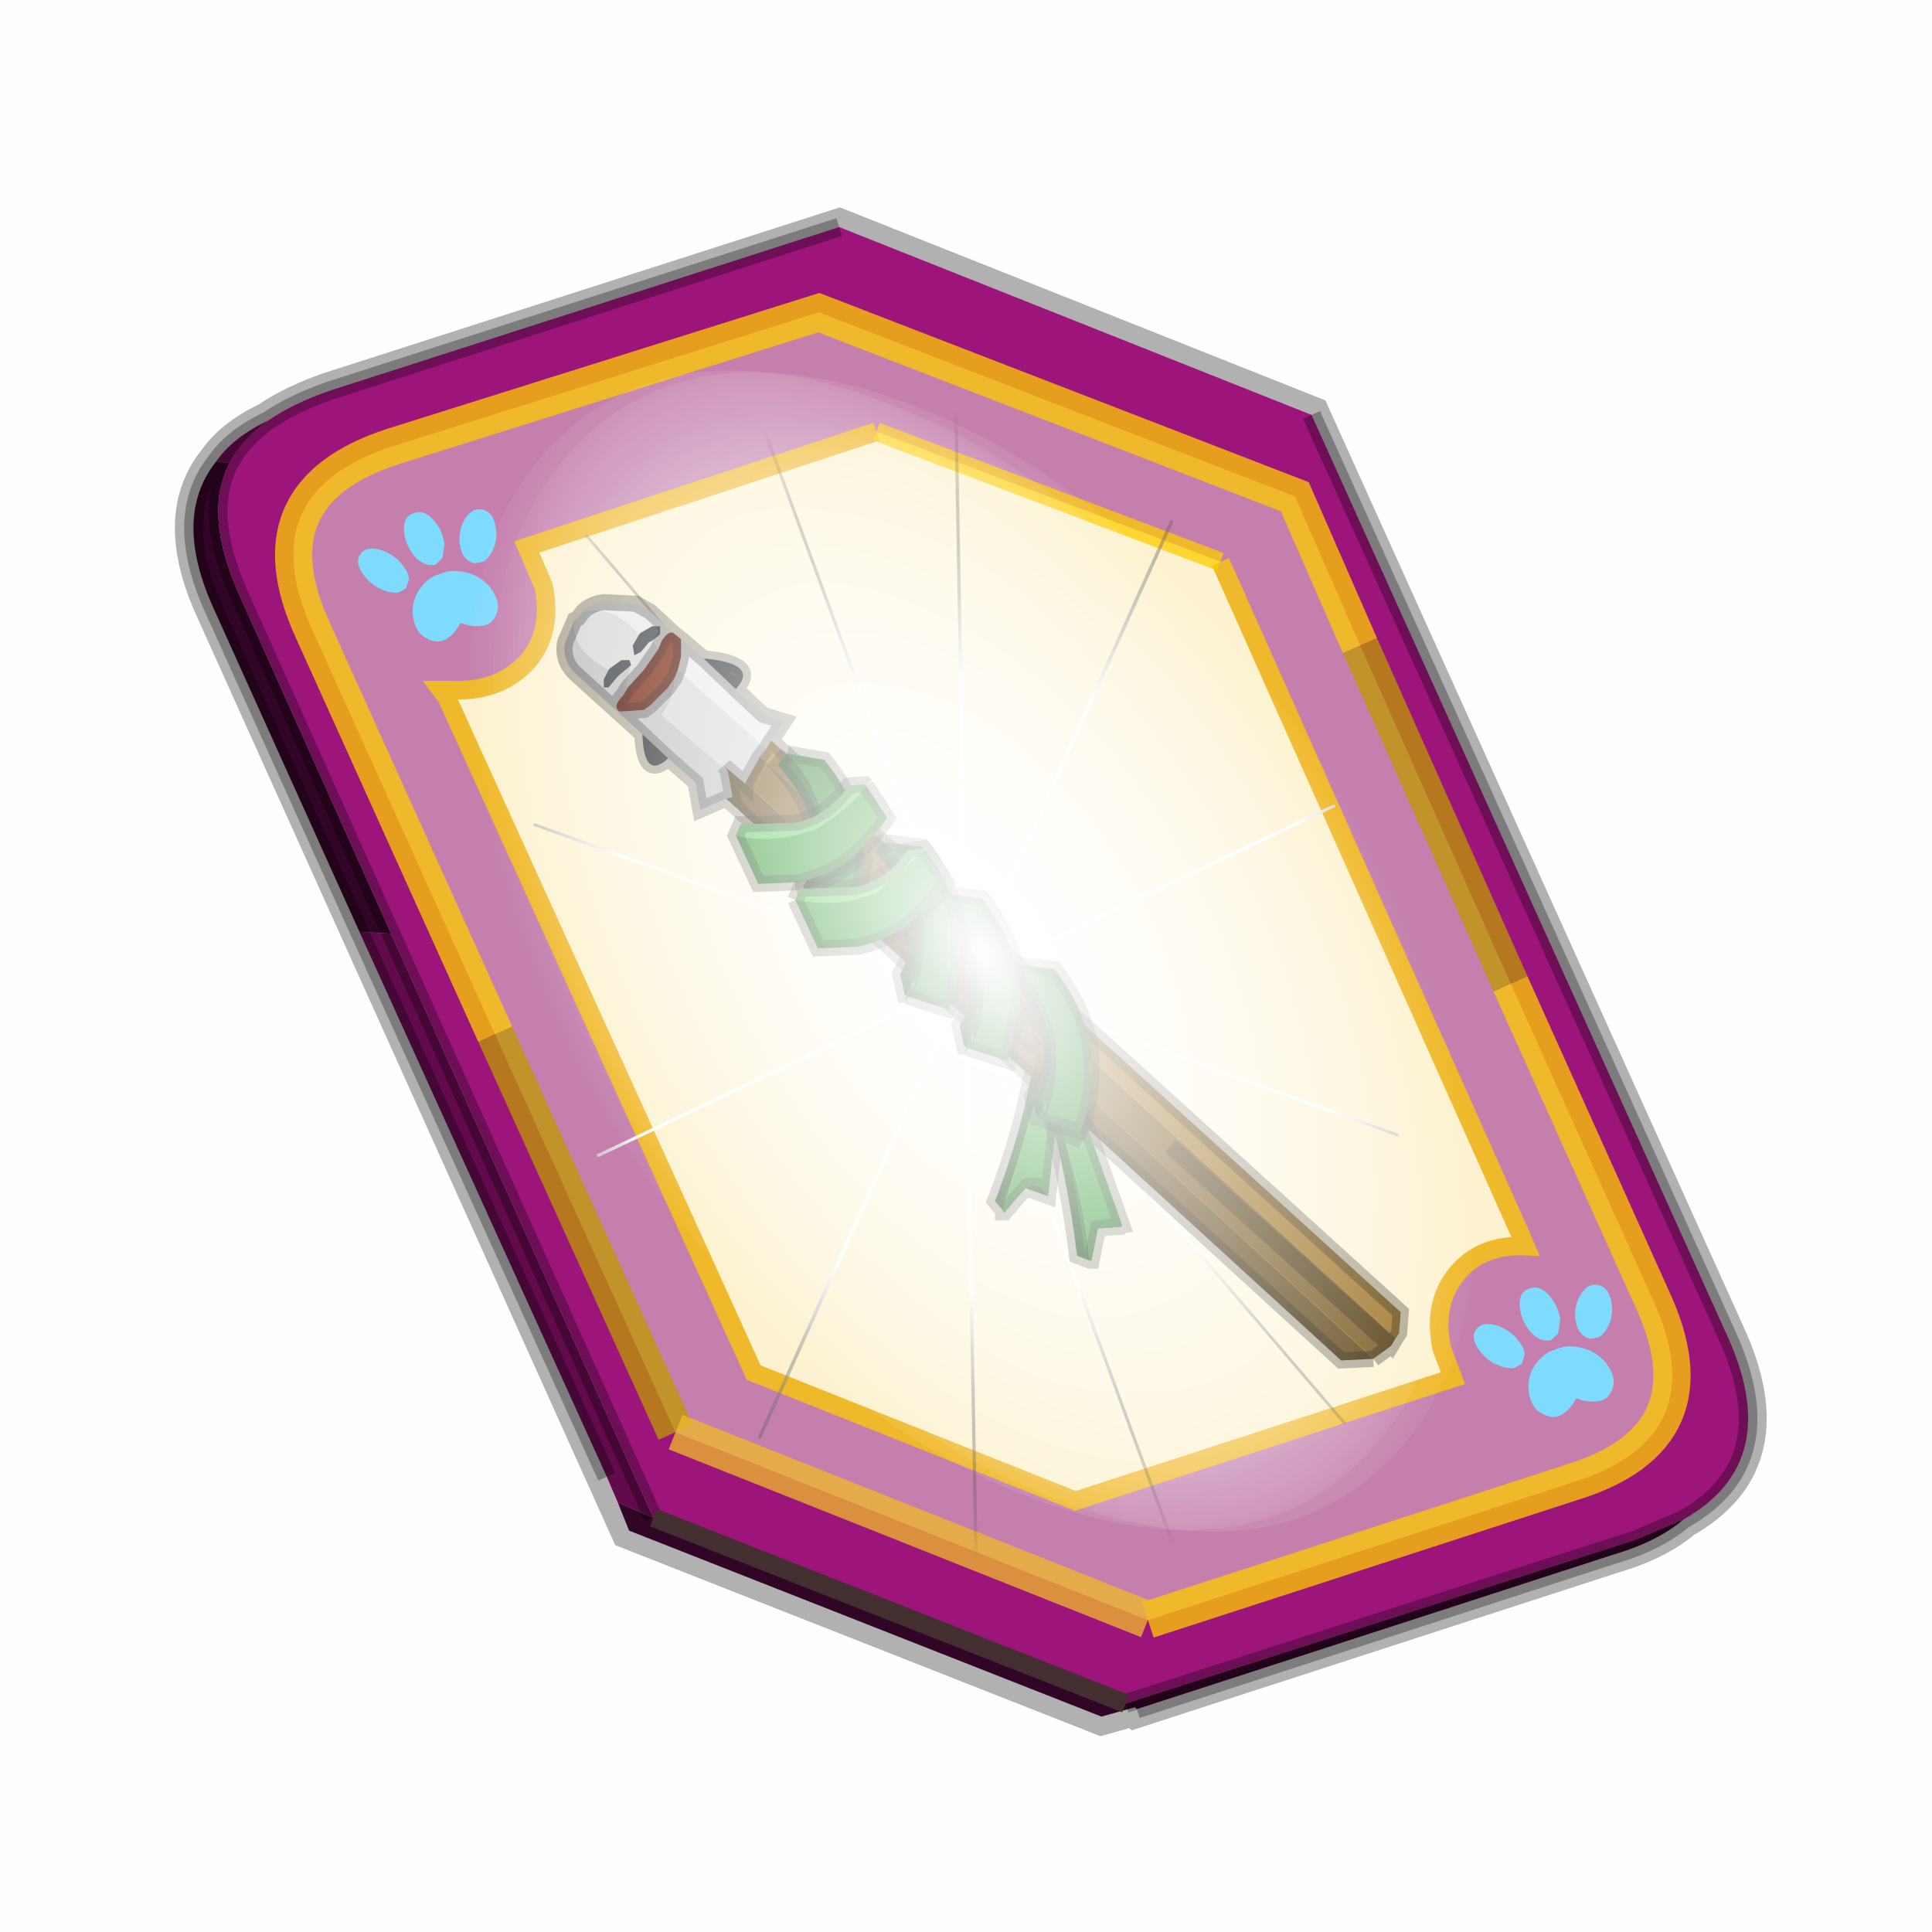 <?xml version='1.0' encoding='UTF-8'?>
<svg xmlns:xlink="http://www.w3.org/1999/xlink" xmlns="http://www.w3.org/2000/svg" version="1.1" width="60px" height="60px" viewBox="0.0 0.0 60.0 60.0"><defs><g id="c1"><path fill="#000000" fill-opacity="0.004" d="M0.0 0.0 L60.0 0.0 60.0 60.0 0.0 60.0 0.0 0.0"/></g><g id="c2"><path fill="none" stroke="#000000" stroke-width="1.0" stroke-opacity="0.302" d="M0.7 12.25 Q-0.45 9.75 0.75 8.25 1.2 7.6 2.15 7.15 2.8 6.7 3.8 6.35 L17.5 1.95 30.2 7.0 41.35 31.7 Q42.95 35.15 40.2 36.7 39.5 37.3 38.3 37.65 L25.5 41.8 25.45 41.75 24.55 42.0 11.85 37.0 0.7 12.25"/><path fill="#9d147b" stroke="none" d="M35.55 22.3 L31.5 13.2 29.75 9.2 16.95 4.25 5.5 7.85 Q1.65 9.1 3.35 12.8 L8.25 23.65 13.1 34.35 25.8 39.4 37.2 35.7 Q41.1 34.5 39.35 30.75 L35.55 22.3 M5.45 20.95 L1.35 11.8 Q0.4 9.65 1.1 8.3 1.45 7.65 2.15 7.15 2.8 6.7 3.8 6.35 L17.5 1.95 30.2 7.0 41.35 31.7 Q42.95 35.15 40.2 36.7 L38.9 37.25 25.2 41.65 12.5 36.65 5.45 20.95"/><path fill="#c47fad" stroke="none" d="M31.5 13.2 L35.55 22.3 39.35 30.75 Q41.1 34.5 37.2 35.7 L25.8 39.4 13.1 34.35 8.25 23.65 3.35 12.8 Q1.65 9.1 5.5 7.85 L16.95 4.25 29.75 9.2 31.5 13.2 M18.5 7.45 L9.1 10.55 9.55 11.6 Q9.8 12.8 9.15 13.6 8.4 14.45 7.1 14.4 L6.8 14.4 6.95 14.6 15.2 32.75 23.85 36.2 34.0 32.9 33.7 32.1 Q33.45 30.9 34.1 30.1 34.75 29.3 35.95 29.35 L35.8 29.0 27.75 10.95 18.5 7.45"/><path fill="#fcf2cf" stroke="none" d="M27.75 10.95 L35.8 29.0 35.95 29.35 Q34.75 29.3 34.1 30.1 33.45 30.9 33.7 32.1 L34.0 32.9 23.85 36.2 15.2 32.75 6.95 14.6 6.8 14.4 7.1 14.4 Q8.4 14.45 9.15 13.6 9.8 12.8 9.55 11.6 L9.1 10.55 18.5 7.45 27.75 10.95"/><path fill="#630a4c" stroke="none" d="M1.1 8.3 L0.75 8.25 Q1.2 7.6 2.15 7.15 1.45 7.65 1.1 8.3 M4.6 20.9 L5.45 20.95 12.5 36.65 11.55 36.25 11.25 35.55 4.6 20.9"/><path fill="#300525" stroke="none" d="M1.1 8.3 Q0.4 9.65 1.35 11.8 L5.45 20.95 4.6 20.9 0.7 12.25 Q-0.45 9.75 0.75 8.25 L1.1 8.3 M12.5 36.65 L25.2 41.65 38.9 37.25 40.2 36.7 Q39.5 37.3 38.3 37.65 L25.5 41.8 25.45 41.75 24.55 42.0 11.85 37.0 11.55 36.25 12.5 36.65"/><path fill="none" stroke="#bf9900" stroke-width="1.0" stroke-opacity="0.749" d="M31.5 13.2 L35.55 22.3 M13.1 34.35 L8.25 23.65"/><path fill="none" stroke="#ffcc00" stroke-width="1.0" stroke-opacity="0.749" d="M35.55 22.3 L39.35 30.75 Q41.1 34.5 37.2 35.7 L25.8 39.4 M8.25 23.65 L3.35 12.8 Q1.65 9.1 5.5 7.85 L16.95 4.25 29.75 9.2 31.5 13.2"/><path fill="none" stroke="#f0b92b" stroke-width="0.5" d="M27.75 10.95 L35.8 29.0 35.95 29.35 Q34.75 29.3 34.1 30.1 33.45 30.9 33.7 32.1 L34.0 32.9 23.85 36.2 15.2 32.75 6.95 14.6 6.8 14.4 7.1 14.4 Q8.4 14.45 9.15 13.6 9.8 12.8 9.55 11.6 L9.1 10.55 18.5 7.45"/><path fill="none" stroke="#000000" stroke-width="0.5" stroke-opacity="0.302" d="M5.45 20.95 L1.35 11.8 Q0.4 9.65 1.1 8.3 M0.75 8.25 Q-0.45 9.75 0.7 12.25 L4.6 20.9 M5.45 20.95 L12.5 36.65 M25.2 41.65 L38.9 37.25 40.2 36.7 Q42.95 35.15 41.35 31.7 L30.2 7.0 M17.5 1.95 L3.8 6.35 Q2.8 6.7 2.15 7.15 1.45 7.65 1.1 8.3 M0.75 8.25 Q1.2 7.6 2.15 7.15 M11.25 35.55 L4.6 20.9 M25.5 41.8 L38.3 37.65 Q39.5 37.3 40.2 36.7"/><path fill="none" stroke="#ffcc00" stroke-width="0.5" stroke-opacity="0.749" d="M18.5 7.45 L27.75 10.95"/><path fill="none" stroke="#f0b92b" stroke-width="1.0" stroke-opacity="0.749" d="M25.8 39.4 L13.1 34.35"/><path fill="none" stroke="#432f2f" stroke-width="0.5" d="M12.5 36.65 L25.2 41.65"/></g><g id="c3"><path fill="#7fdbfe" stroke="none" d="M10.75 4.9 Q10.75 4.6 10.9 4.35 11.25 3.45 11.95 2.75 13.3 1.5 14.35 2.1 15.4 2.7 14.95 4.45 14.7 5.4 14.1 6.15 L13.75 6.5 Q13.1 7.15 12.35 7.35 L11.4 7.2 Q10.95 6.9 10.75 6.4 10.5 5.75 10.75 4.9 M7.5 5.9 Q7.0 5.85 6.6 5.5 6.05 5.0 5.8 4.15 L5.7 3.6 Q5.55 2.65 5.8 1.7 6.25 0.0 7.5 0.0 L7.6 0.0 Q8.85 0.0 9.3 1.7 9.55 2.65 9.4 3.6 L9.3 4.15 8.5 5.5 7.6 5.9 7.5 5.9 M4.35 4.9 Q4.6 5.75 4.35 6.4 L3.7 7.2 2.75 7.35 Q2.0 7.15 1.35 6.5 L1.0 6.15 Q0.4 5.4 0.15 4.45 -0.3 2.7 0.75 2.1 1.8 1.5 3.15 2.75 3.85 3.45 4.2 4.35 L4.35 4.9 M5.5 13.7 Q4.45 13.9 3.65 12.95 2.75 12.0 3.2 10.25 3.7 8.5 5.25 7.6 6.4 6.9 7.55 7.0 8.75 6.9 9.9 7.6 11.45 8.5 11.95 10.25 12.35 12.0 11.5 12.95 10.7 13.9 9.65 13.7 8.55 13.5 7.55 12.6 6.55 13.5 5.5 13.7"/></g><g id="c4"><g><use transform="matrix(1.0,0.0,0.0,1.0,0.0,0.0)" xlink:href="#c3"/></g></g><radialGradient gradientUnits="userSpaceOnUse" r="819.2" cx="0" cy="0" spreadMethod="pad" gradientTransform="matrix(0.091,0.0,0.0,0.091,0.6,3.4)" id="gradient1"><stop offset="0.0" stop-color="#ffffff"/><stop offset="1.0" stop-color="#ffffff" stop-opacity="0.0"/></radialGradient><g id="c5"><path stroke="none" fill="url(#gradient1)" d="M36.65 -54.65 Q60.05 -42.0 69.75 -17.95 80.55 8.9 68.0 34.1 55.45 59.35 26.8 68.2 -1.8 77.05 -29.7 64.3 -57.6 51.6 -68.45 24.75 -79.3 -2.05 -66.75 -27.25 L-66.7 -27.3 Q-54.1 -52.5 -25.5 -61.4 3.1 -70.2 31.0 -57.5 L36.65 -54.65"/></g><g id="c6"><g><use transform="matrix(1.0,0.0,0.0,1.0,0.0,0.0)" xlink:href="#c5"/></g></g><radialGradient gradientUnits="userSpaceOnUse" r="819.2" cx="0" cy="0" spreadMethod="pad" gradientTransform="matrix(0.209,0.0,0.0,0.177,67.15,107.2)" id="gradient2"><stop offset="0.357" stop-color="#ffffff"/><stop offset="0.671" stop-opacity="0.0"/></radialGradient><g id="c7"><path fill="none" stroke-linejoin="round" stroke-linecap="round" stroke="url(#gradient2)" stroke-width="0.5" d="M136.55 165.8 L68.6 106.0 68.4 106.0 118.25 201.5 M68.3 105.8 L68.35 105.8 68.3 105.8 68.3 105.85 68.4 106.0 68.3 106.0 86.55 211.5 M68.3 105.8 L68.3 105.85 68.3 106.0 68.15 105.95 18.25 151.55 M68.3 105.85 L68.25 105.85 68.3 106.0 50.0 193.2 M68.25 105.85 L68.15 105.95 0.05 97.7 M68.3 105.85 L68.25 105.8 68.25 105.85 M68.25 105.8 L68.2 105.7 0.0 45.7 M68.3 105.8 L68.25 105.75 68.25 105.8 M68.25 105.75 L68.2 105.7 18.25 10.05 M68.6 106.0 L68.35 105.8 118.25 60.15 M86.6 18.35 L68.3 105.8 M136.6 114.25 L68.6 106.0 M68.25 105.75 L49.95 0.05"/></g><g id="c8"><g><use transform="matrix(1.0,0.0,0.0,1.0,0.0,0.0)" xlink:href="#c7"/></g></g><g id="c9"><g><use transform="matrix(1.0,0.0,0.0,1.0,0.0,0.0)" xlink:href="#c2"/></g><g><use transform="matrix(0.239,-0.087,0.1,0.234,34.25,31.15)" xlink:href="#c4"/></g><g><use transform="matrix(0.239,-0.087,0.1,0.234,4.25,10.3)" xlink:href="#c4"/></g><g><use transform="matrix(0.141,-0.038,0.111,0.226,20.25,20.65)" filter="url(#filter7)" xlink:href="#c6"/></g><g><use transform="matrix(-0.155,0.051,0.084,0.147,22.6,3.15)" filter="url(#filter8)" xlink:href="#c8"/></g></g><filter id="filter7"><feColorMatrix in="SourceGraphic" type="matrix" values="0.0 0.0 0.0 0.0 0.797 0.0 0.0 0.0 0.0 0.598 0.0 0.0 0.0 0.0 0.199 0.0 0.0 0.0 1.0 0.0" result="cxform"/><feComposite operator="in" in2="SourceGraphic" result="color-xform"/></filter><filter id="filter8"><feColorMatrix in="SourceGraphic" type="matrix" values="0.0 0.0 0.0 0.0 0.996 0.0 0.0 0.0 0.0 0.996 0.0 0.0 0.0 0.0 0.996 0.0 0.0 0.0 1.0 0.0" result="cxform"/><feComposite operator="in" in2="SourceGraphic" result="color-xform"/></filter><linearGradient gradientUnits="userSpaceOnUse" x1="-819.2" x2="819.2" spreadMethod="pad" gradientTransform="matrix(0.003,0.002,0,-0,26.9,23.75)" id="gradient3"><stop offset="0.0" stop-opacity="0.502"/><stop offset="1.0" stop-opacity="0.0"/></linearGradient><g id="c10"><path fill="#ad2e0f" stroke="none" d="M27.05 29.1 L27.25 28.9 27.05 28.75 Q26.85 28.75 26.9 28.9 26.9 29.1 27.05 29.1"/><path fill="#236b23" stroke="none" d="M32.9 34.0 L33.05 32.6 32.45 32.1 32.45 32.2 32.2 32.45 Q31.8 35.0 30.9 37.3 L31.15 37.6 32.2 34.05 32.4 34.4 32.9 34.0 M31.85 36.9 L32.55 37.15 32.5 37.1 Q32.25 36.65 31.85 36.9"/><path fill="#339933" stroke="none" d="M31.15 37.6 L31.15 37.65 31.2 37.65 31.85 36.9 Q32.25 36.65 32.5 37.1 L32.55 37.15 32.9 34.0 32.4 34.4 32.2 34.05 31.15 37.6"/><path fill="none" stroke="#000000" stroke-width="0.5" stroke-opacity="0.302" d="M32.9 34.0 L33.05 32.6 32.45 32.1 32.45 32.2 32.2 32.45 Q31.8 35.0 30.9 37.3 L31.15 37.6 31.15 37.65 31.2 37.65 31.85 36.9 32.55 37.15 32.9 34.0 M32.55 37.15 L32.5 37.1 Q32.25 36.65 31.85 36.9"/><path fill="#c3c3c3" stroke="none" d="M17.85 19.25 L17.55 19.95 Q17.45 20.5 17.85 20.9 L19.95 22.8 20.75 23.55 21.6 24.3 21.75 25.15 22.55 24.8 22.75 24.75 22.6 23.95 20.55 22.2 Q20.95 21.65 20.95 21.05 L20.75 21.35 20.2 21.9 20.0 22.05 19.25 22.1 Q19.0 21.95 19.35 21.6 L19.5 21.35 19.45 21.3 19.6 20.65 19.55 20.7 19.25 20.95 19.15 21.05 18.9 21.35 18.75 21.35 18.75 21.1 18.9 20.8 Q17.7 20.15 17.85 19.25"/><path fill="#d9d9d9" stroke="none" d="M17.85 19.25 Q17.7 20.15 18.9 20.8 L18.95 20.75 19.3 20.5 19.55 20.5 19.6 20.65 19.45 21.3 19.5 21.35 20.0 20.8 20.45 20.15 20.25 19.9 20.15 19.95 19.9 20.25 19.7 20.35 19.65 20.05 19.85 19.7 Q19.0 18.75 18.1 19.0 L17.95 19.2 17.85 19.25 M20.95 21.05 Q20.95 21.65 20.55 22.2 L22.6 23.95 22.5 23.8 23.1 24.3 23.15 24.35 23.15 24.3 23.6 23.5 23.8 23.25 21.05 20.8 20.95 21.05"/><path fill="#ebebeb" stroke="none" d="M18.1 19.0 Q19.0 18.75 19.85 19.7 L19.9 19.65 20.25 19.45 20.5 19.45 20.5 19.7 20.25 19.9 20.45 20.15 20.55 19.9 Q20.75 19.6 20.9 19.65 L20.2 19.0 19.75 18.75 18.75 18.7 Q18.35 18.75 18.1 19.0 M21.85 20.45 L21.15 19.85 21.15 20.4 21.05 20.8 23.8 23.25 23.95 23.0 24.35 22.4 23.7 22.2 22.85 21.4 21.85 20.45"/><path fill="#41454b" stroke="none" d="M18.9 20.8 L18.75 21.1 18.75 21.35 18.9 21.35 19.15 21.05 19.25 20.95 19.55 20.7 19.6 20.65 19.55 20.5 19.3 20.5 18.95 20.75 18.9 20.8 M20.75 23.55 L19.95 22.8 Q20.0 24.25 20.75 23.55 M19.85 19.7 L19.65 20.05 19.7 20.35 19.9 20.25 20.15 19.95 20.25 19.9 20.5 19.7 20.5 19.45 20.25 19.45 19.9 19.65 19.85 19.7 M21.85 20.45 L22.85 21.4 Q23.6 20.6 21.85 20.45"/><path fill="#77200b" stroke="none" d="M19.5 21.35 L19.35 21.6 Q19.0 21.95 19.25 22.1 L20.0 22.05 20.2 21.9 20.75 21.35 20.95 21.05 21.05 20.8 21.15 20.4 21.15 19.85 20.9 19.65 Q20.75 19.6 20.55 19.9 L20.45 20.15 20.0 20.8 19.5 21.35"/><path fill="#614719" stroke="none" d="M22.6 23.95 L22.75 24.75 22.55 24.8 27.65 29.45 28.1 28.95 27.2 28.05 28.1 28.95 27.65 29.45 41.65 42.25 42.65 42.2 33.85 34.1 33.0 33.3 32.2 32.55 31.5 31.95 27.2 28.05 23.15 24.3 23.15 24.35 23.1 24.3 22.5 23.8 22.6 23.95 M28.1 28.95 L31.5 31.95 28.1 28.95"/><path fill="#a17629" stroke="none" d="M23.95 23.0 L23.8 23.25 23.6 23.5 43.35 41.55 43.45 41.4 43.5 40.75 23.95 23.0"/><path fill="#78591f" stroke="none" d="M23.15 24.3 L27.2 28.05 31.5 31.95 32.2 32.55 33.0 33.3 33.85 34.1 42.65 42.2 43.2 41.8 43.35 41.55 23.6 23.5 23.15 24.3 M36.35 35.6 L43.2 41.8 36.35 35.6 M33.7 33.1 L32.0 31.5 31.5 31.95 32.0 31.5 33.7 33.1"/><path fill="none" stroke="#000000" stroke-width="0.5" stroke-opacity="0.302" d="M19.95 22.8 L17.85 20.9 Q17.45 20.5 17.55 19.95 L17.85 19.25 17.95 19.2 18.1 19.0 Q18.35 18.75 18.75 18.7 L19.75 18.75 20.2 19.0 20.9 19.65 Q20.75 19.6 20.55 19.9 L20.45 20.15 20.0 20.8 19.5 21.35 19.35 21.6 Q19.0 21.95 19.25 22.1 L20.0 22.05 20.2 21.9 20.75 21.35 20.95 21.05 21.05 20.8 21.15 20.4 21.15 19.85 20.9 19.65 M22.6 23.95 L22.75 24.75 22.55 24.8 21.75 25.15 21.6 24.3 20.75 23.55 19.95 22.8 Q20.0 24.25 20.75 23.55 M21.15 19.85 L21.85 20.45 22.85 21.4 23.7 22.2 24.35 22.4 23.95 23.0 23.8 23.25 M23.1 24.3 L23.15 24.35 23.15 24.3 23.6 23.5 23.8 23.25 M27.2 28.05 L28.1 28.95 27.65 29.45 22.55 24.8 M43.35 41.55 L43.2 41.8 36.35 35.6 M23.1 24.3 L22.5 23.8 22.6 23.95 M21.85 20.45 Q23.6 20.6 22.85 21.4 M31.5 31.95 L28.1 28.95 M31.5 31.95 L32.2 32.55 M33.0 33.3 L33.85 34.1 M42.65 42.2 L41.65 42.25 27.65 29.45 M31.5 31.95 L32.0 31.5 33.7 33.1 M23.95 23.0 L43.5 40.75 43.45 41.4 43.35 41.55 M43.2 41.8 L42.65 42.2"/><path stroke="none" fill="url(#gradient3)" d="M23.15 24.35 L22.55 23.85 22.75 24.65 22.65 24.8 22.55 24.8 22.65 24.85 22.55 24.8 24.15 26.25 31.3 32.7 29.9 28.45 23.9 23.0 23.15 24.35"/><path fill="#236b23" stroke="none" d="M33.8 35.1 L33.25 33.75 32.5 33.65 32.5 33.7 32.45 34.05 Q33.15 36.5 33.45 39.0 L33.85 39.15 Q33.65 37.25 33.1 35.5 L33.5 35.7 33.8 35.1 M34.1 38.15 L34.85 38.05 34.8 38.1 34.1 38.15"/><path fill="#339933" stroke="none" d="M33.85 39.15 L33.9 39.15 34.1 38.15 34.8 38.1 34.85 38.05 33.8 35.1 33.5 35.7 33.1 35.5 Q33.65 37.25 33.85 39.15"/><path fill="none" stroke="#000000" stroke-width="0.5" stroke-opacity="0.302" d="M33.8 35.1 L33.25 33.75 32.5 33.65 32.5 33.7 32.45 34.05 Q33.15 36.5 33.45 39.0 L33.85 39.15 33.9 39.15 34.1 38.15 34.85 38.05 33.8 35.1 M34.1 38.15 L34.8 38.1 34.85 38.05"/><path fill="#1a4f1a" stroke="none" d="M26.85 26.8 L26.8 26.3 Q26.3 26.9 25.55 27.2 L25.7 26.05 25.7 25.95 Q25.4 24.35 24.45 23.4 L24.15 23.75 Q25.25 25.0 25.3 26.05 25.4 26.85 24.95 27.5 L25.15 28.2 25.35 27.8 25.4 27.7 Q26.25 27.35 26.85 26.8"/><path fill="#297d29" stroke="none" d="M26.85 26.8 Q26.25 27.35 25.4 27.7 L25.35 27.8 25.15 28.2 26.45 28.65 26.85 26.8 M24.45 23.4 Q25.4 24.35 25.7 25.95 L25.7 26.05 25.55 27.2 Q26.3 26.9 26.8 26.3 L26.75 26.0 Q26.55 24.75 25.6 23.6 L24.45 23.4"/><path fill="none" stroke="#000000" stroke-width="0.5" stroke-opacity="0.302" d="M26.8 26.3 L26.85 26.8 26.45 28.65 25.15 28.2 24.95 27.5 Q25.4 26.85 25.3 26.05 25.25 25.0 24.15 23.75 L24.45 23.4 M26.8 26.3 L26.75 26.0 Q26.55 24.75 25.6 23.6 L24.45 23.4"/><path fill="#339933" stroke="none" d="M22.85 25.95 L23.55 27.45 24.8 27.4 Q26.45 27.05 27.55 25.4 L26.9 24.4 Q26.35 25.15 25.35 25.75 L24.7 25.95 Q23.85 26.15 22.85 25.95"/><path fill="#61ca60" stroke="none" d="M26.9 24.4 L26.85 24.35 26.35 24.4 Q25.7 25.35 24.7 25.55 L23.0 25.6 22.85 25.95 Q23.85 26.15 24.7 25.95 L25.35 25.75 Q26.35 25.15 26.9 24.4"/><path fill="none" stroke="#000000" stroke-width="0.5" stroke-opacity="0.302" d="M26.9 24.4 L26.85 24.35 26.35 24.4 Q25.7 25.35 24.7 25.55 L23.0 25.6 22.85 25.95 23.55 27.45 24.8 27.4 Q26.45 27.05 27.55 25.4 L26.9 24.4"/><path fill="#1a4f1a" stroke="none" d="M31.55 29.95 L31.5 29.95 31.3 30.25 Q33.05 32.4 32.05 34.05 L32.2 34.7 32.25 34.7 32.45 34.3 32.5 34.2 32.45 34.7 Q32.85 33.85 32.8 32.5 32.55 30.9 31.55 29.95"/><path fill="#297d29" stroke="none" d="M31.55 29.95 Q32.55 30.9 32.8 32.5 32.85 33.85 32.45 34.7 L32.5 34.2 32.45 34.3 32.25 34.7 32.25 34.75 32.2 34.9 32.3 34.75 33.55 35.15 Q33.9 34.25 33.9 33.35 L33.85 33.4 33.9 32.8 Q33.75 31.4 32.75 30.1 L31.55 29.95 M32.25 34.75 L32.3 34.75 32.25 34.75"/><path fill="#9c9c1f" stroke="none" d="M33.9 33.35 L33.9 32.8 33.85 33.4 33.9 33.35"/><path fill="none" stroke="#000000" stroke-width="0.5" stroke-opacity="0.302" d="M32.25 34.7 L32.2 34.7 32.05 34.05 Q33.05 32.4 31.3 30.25 L31.5 29.95 31.55 29.95 M32.25 34.7 L32.25 34.75 M32.3 34.75 L33.55 35.15 Q33.9 34.25 33.9 33.35 L33.9 32.8 Q33.75 31.4 32.75 30.1 L31.55 29.95 M32.3 34.75 L32.25 34.75"/><path fill="#1a4f1a" stroke="none" d="M29.3 27.75 L29.25 27.75 29.05 28.05 Q30.8 30.2 29.8 31.85 L29.95 32.5 30.0 32.5 30.2 32.1 30.25 32.0 30.2 32.5 Q30.6 31.65 30.55 30.3 30.3 28.7 29.3 27.75"/><path fill="#297d29" stroke="none" d="M29.3 27.75 Q30.3 28.7 30.55 30.3 30.6 31.65 30.2 32.5 L30.25 32.0 30.2 32.1 30.0 32.5 30.0 32.55 29.95 32.7 30.05 32.55 31.3 32.95 31.65 31.15 31.6 31.2 31.65 30.6 Q31.5 29.2 30.5 27.9 L29.3 27.75 M30.0 32.55 L30.05 32.55 30.0 32.55"/><path fill="#9c9c1f" stroke="none" d="M31.65 31.15 L31.65 30.6 31.6 31.2 31.65 31.15"/><path fill="none" stroke="#000000" stroke-width="0.5" stroke-opacity="0.302" d="M30.0 32.5 L29.95 32.5 29.8 31.85 Q30.8 30.2 29.05 28.05 L29.25 27.75 29.3 27.75 M30.0 32.5 L30.0 32.55 M30.05 32.55 L31.3 32.95 31.65 31.15 31.65 30.6 Q31.5 29.2 30.5 27.9 L29.3 27.75 M30.05 32.55 L30.0 32.55"/><path fill="#1a4f1a" stroke="none" d="M27.45 26.15 L27.4 26.15 27.2 26.45 Q28.95 28.6 27.95 30.25 L28.1 30.9 28.15 30.9 28.35 30.5 28.4 30.4 28.35 30.9 Q28.75 30.05 28.7 28.7 28.45 27.1 27.45 26.15"/><path fill="#297d29" stroke="none" d="M27.45 26.15 Q28.45 27.1 28.7 28.7 28.75 30.05 28.35 30.9 L28.4 30.4 28.35 30.5 28.15 30.9 28.15 30.95 28.1 31.1 28.2 30.95 29.45 31.35 Q29.8 30.45 29.8 29.55 L29.75 29.6 29.8 29.0 Q29.65 27.6 28.65 26.3 L27.45 26.15 M28.15 30.95 L28.2 30.95 28.15 30.95"/><path fill="#9c9c1f" stroke="none" d="M29.8 29.55 L29.8 29.0 29.75 29.6 29.8 29.55"/><path fill="none" stroke="#000000" stroke-width="0.5" stroke-opacity="0.302" d="M28.15 30.9 L28.1 30.9 27.95 30.25 Q28.95 28.6 27.2 26.45 L27.4 26.15 27.45 26.15 M28.15 30.9 L28.15 30.95 M28.2 30.95 L29.45 31.35 Q29.8 30.45 29.8 29.55 L29.8 29.0 Q29.65 27.6 28.65 26.3 L27.45 26.15 M28.2 30.95 L28.15 30.95"/><path fill="#61ca60" stroke="none" d="M28.75 26.4 L28.7 26.35 28.2 26.4 Q27.55 27.35 26.55 27.55 L24.85 27.6 24.7 27.95 Q25.7 28.15 26.55 27.95 L27.2 27.75 28.75 26.4"/><path fill="#339933" stroke="none" d="M24.7 27.95 L25.4 29.45 26.65 29.4 Q28.3 29.05 29.4 27.4 L28.75 26.4 27.2 27.75 26.55 27.95 Q25.7 28.15 24.7 27.95"/><path fill="none" stroke="#000000" stroke-width="0.5" stroke-opacity="0.302" d="M24.7 27.95 L25.4 29.45 26.65 29.4 Q28.3 29.05 29.4 27.4 L28.75 26.4 28.7 26.35 28.2 26.4 Q27.55 27.35 26.55 27.55 L24.85 27.6 24.7 27.95"/></g><filter id="filter12"><feColorMatrix in="SourceGraphic" type="matrix" values="1.0 0.0 0.0 0.0 0.0 0.0 1.0 0.0 0.0 0.0 0.0 0.0 1.0 0.0 0.0 0.0 0.0 0.0 0.23 0.0" result="cxform"/><feComposite operator="in" in2="SourceGraphic" result="color-xform"/></filter></defs><g><g><use transform="matrix(1.0,0.0,0.0,1.0,0.0,0.0)" xlink:href="#c1"/></g><g><use transform="matrix(1.155,0.0,0.0,1.155,5.85,4.8)" xlink:href="#c9"/></g><g><use transform="matrix(1.0,0.0,0.0,1.0,0.0,0.0)" xlink:href="#c10"/></g><g><use transform="matrix(0.163,-0.044,0.129,0.261,30.0,28.7)" filter="url(#filter12)" xlink:href="#c6"/></g></g></svg>